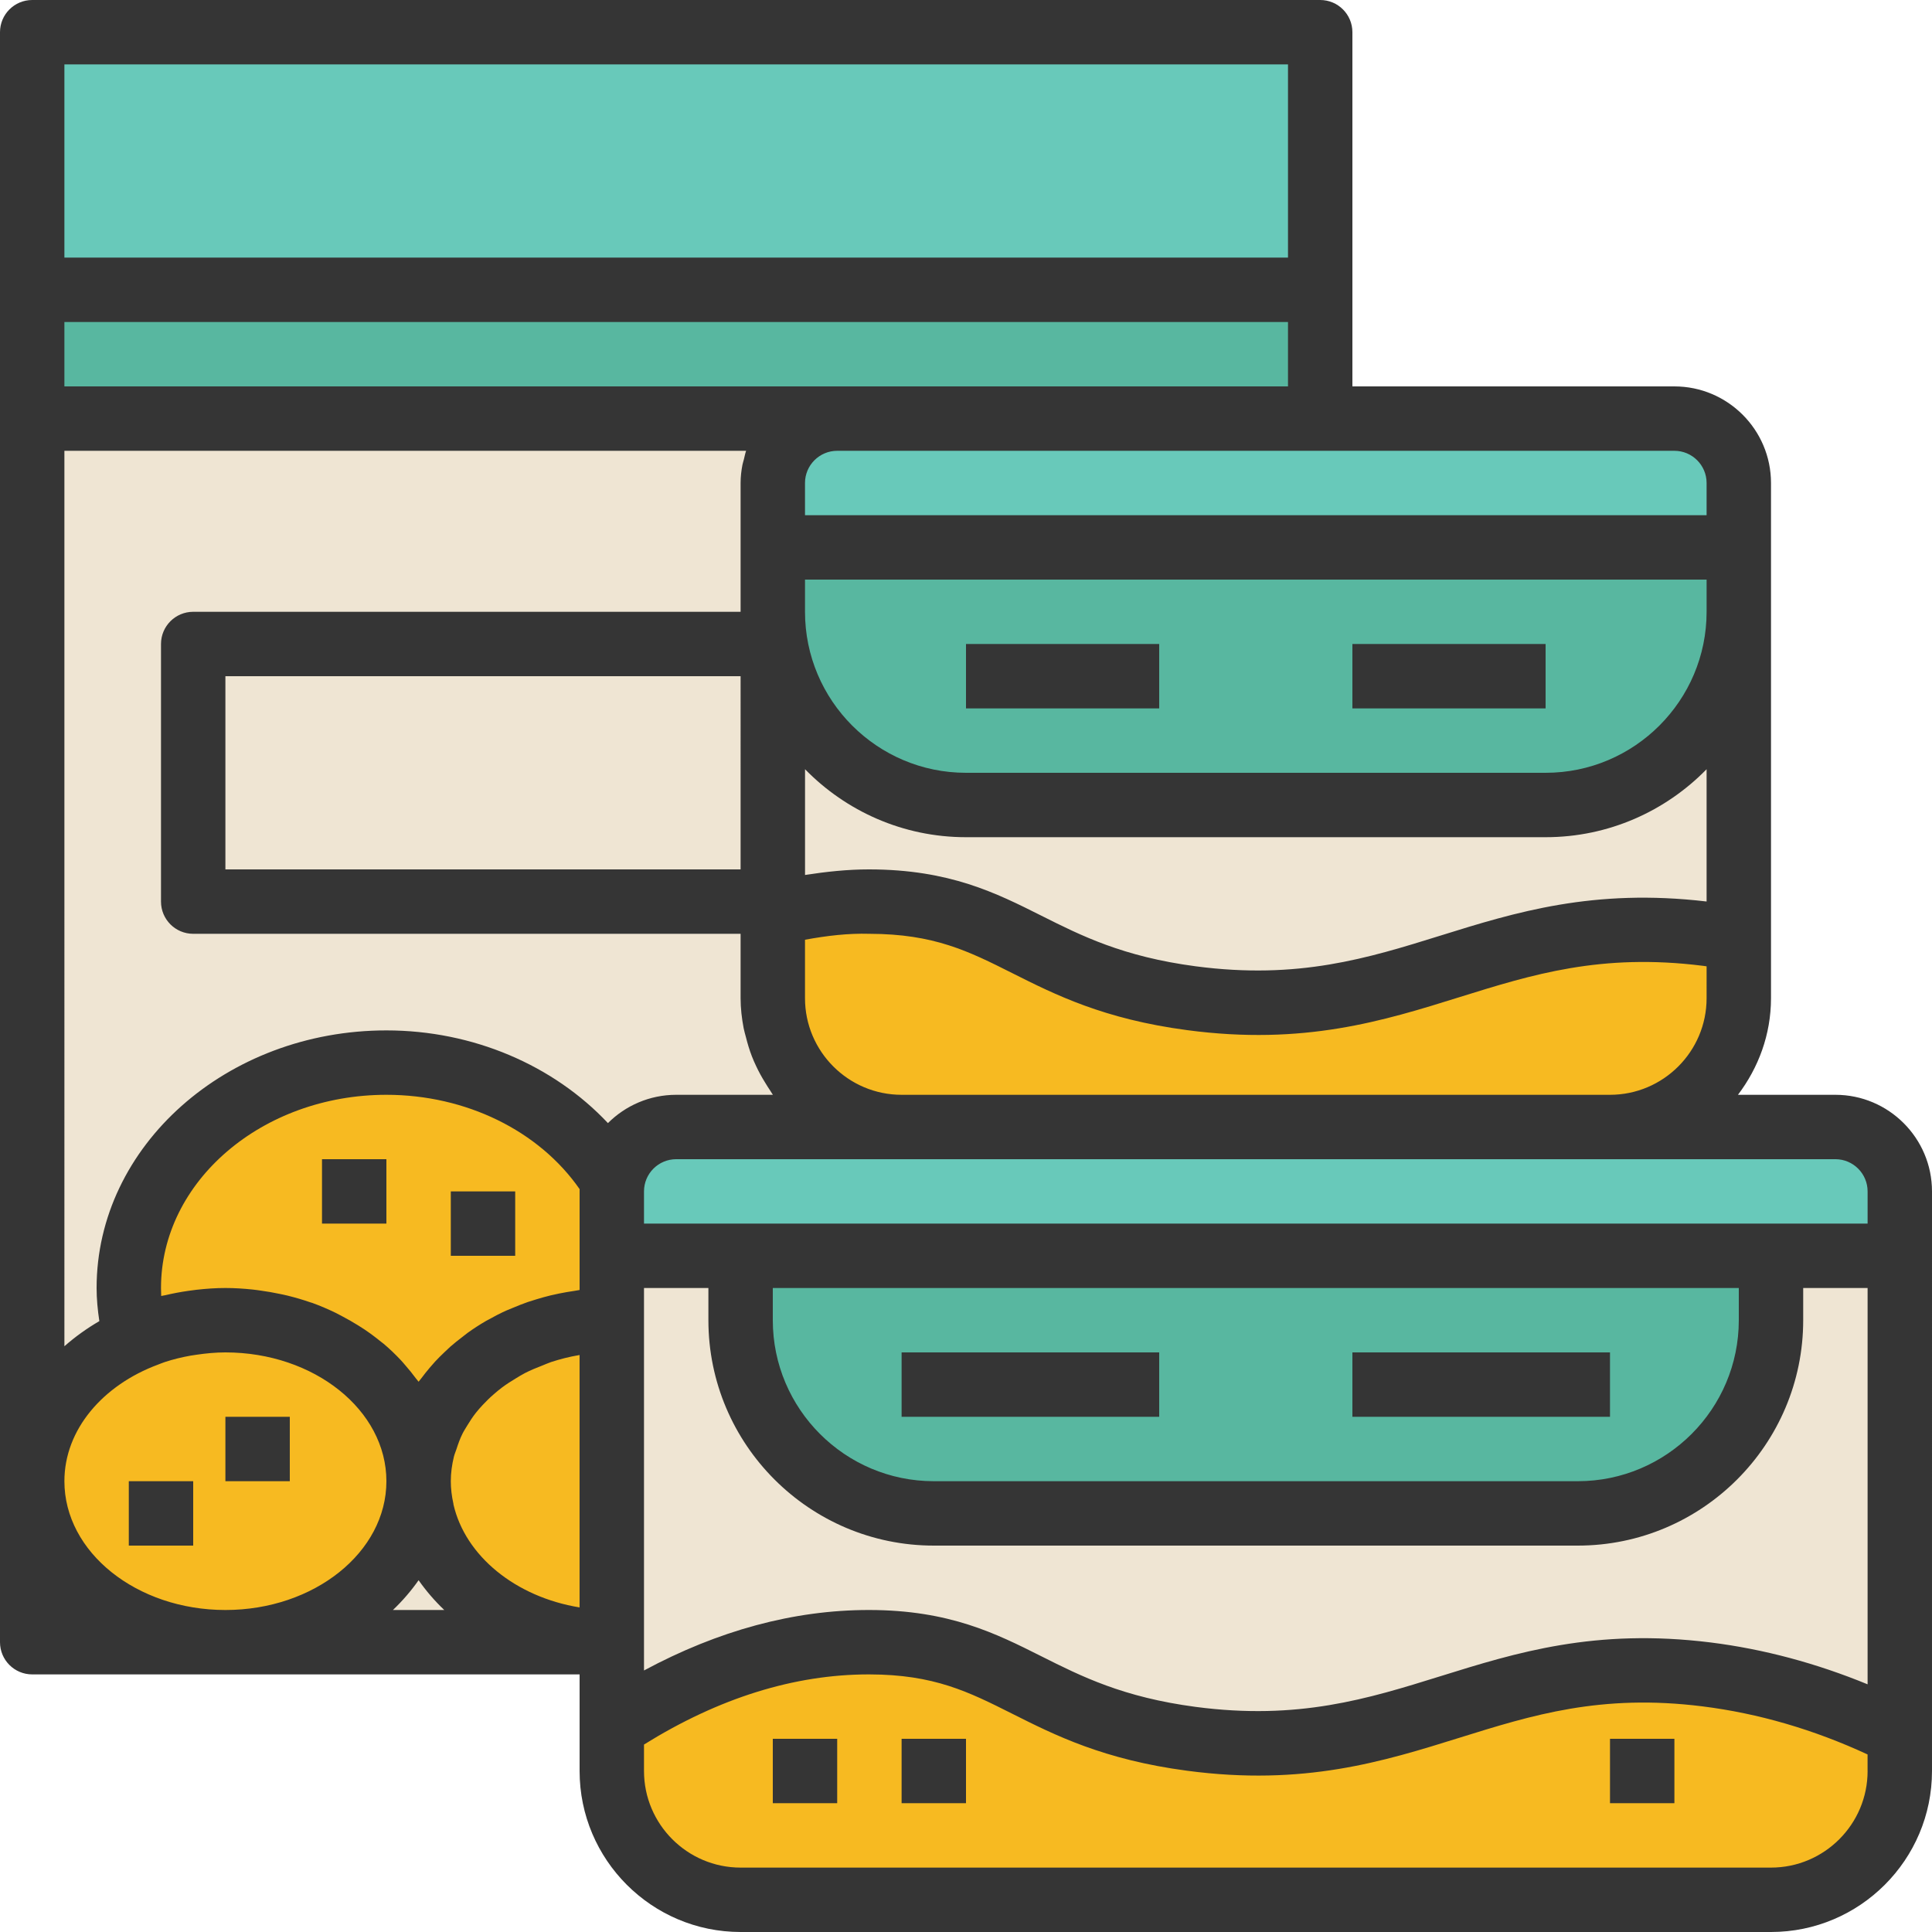 <?xml version="1.0" encoding="iso-8859-1"?>
<!-- Generator: Adobe Illustrator 19.0.0, SVG Export Plug-In . SVG Version: 6.00 Build 0)  -->
<svg version="1.1" id="Capa_1" xmlns="http://www.w3.org/2000/svg" xmlns:xlink="http://www.w3.org/1999/xlink" x="0px" y="0px"
	 viewBox="0 0 480 480" style="enable-background:new 0 0 480 480;" xml:space="preserve">
<g>
	<path style="fill:#68C9BA;" d="M456,280h-56H224h-56c-8.84,0-16,7.16-16,16v16h32h256h32v-16C472,287.16,464.84,280,456,280z"/>
	<path style="fill:#68C9BA;" d="M192,120v16h240v-16c0-8.84-7.16-16-16-16h-88H208C199.16,104,192,111.16,192,120z"/>
</g>
<path style="fill:#58B7A0;" d="M192,152c0,26.512,21.488,48,48,48h144c26.512,0,48-21.488,48-48v-16H192V152z"/>
<path style="fill:#EFE5D3;" d="M440,328c0,26.512-21.488,48-48,48H232c-26.512,0-48-21.488-48-48v-16h-32v16v80v21.056
	c17.528-11.608,39.208-21.088,64-21.056c34.688,0.048,39.672,18.664,80,24c54.304,7.184,73.784-22.784,128-16
	c19.24,2.408,35.392,8.52,48,14.872V312h-32V328z"/>
<path style="fill:#58B7A0;" d="M232,376h160c26.512,0,48-21.488,48-48v-16H184v16C184,354.512,205.488,376,232,376z"/>
<g>
	<path style="fill:#F7BA21;" d="M296,432c-40.328-5.336-45.312-23.952-80-24c-24.792-0.04-46.472,9.448-64,21.056V440
		c0,17.672,14.328,32,32,32h256c17.672,0,32-14.328,32-32v-9.128c-12.608-6.344-28.76-12.464-48-14.872
		C369.784,409.216,350.304,439.184,296,432z"/>
	<path style="fill:#F7BA21;" d="M296,248c-40.328-5.336-45.312-23.952-80-24c-8.376-0.016-16.368,1.136-24,3.008V248
		c0,17.672,14.328,32,32,32h176c17.672,0,32-14.328,32-32v-14.584c-2.648-0.496-5.224-1.064-8-1.416
		C369.784,225.216,350.304,255.184,296,248z"/>
</g>
<rect x="8" y="8" style="fill:#68C9BA;" width="320" height="64"/>
<polygon style="fill:#58B7A0;" points="328,104 328,72 8,72 8,104 208,104 "/>
<g>
	<path style="fill:#EFE5D3;" d="M33.696,332.6h-0.008C32.616,328.544,32,324.336,32,320c0-30.928,28.656-56,64-56
		c24.352,0,45.464,11.92,56.256,29.44C152.12,294.28,152,295.12,152,296c0-8.84,7.16-16,16-16h56c-17.672,0-32-14.328-32-32v-20.992
		c7.632-1.88,15.624-3.024,24-3.008c34.688,0.048,39.672,18.664,80,24c54.304,7.184,73.784-22.784,128-16
		c2.776,0.344,5.352,0.92,8,1.416V152c0,26.512-21.488,48-48,48H240c-26.512,0-48-21.488-48-48v-16v-16c0-8.84,7.16-16,16-16H8v264
		C8,352.624,18.424,339.288,33.696,332.6z"/>
	<path style="fill:#EFE5D3;" d="M8,368v40h48C29.488,408,8,390.088,8,368z"/>
	<path style="fill:#EFE5D3;" d="M104.848,375.368c-0.264-1.184-0.472-2.384-0.616-3.608C104.08,370.52,104,369.272,104,368
		c0,1.312-0.088,2.608-0.232,3.88c-0.152,1.272-0.376,2.52-0.664,3.752C98.824,394.072,79.376,408,56,408h96
		C128.512,408,109,393.936,104.848,375.368z"/>
</g>
<path style="fill:#F7BA21;" d="M152,312v-16c0-0.88,0.12-1.72,0.256-2.56C141.464,275.92,120.352,264,96,264
	c-35.344,0-64,25.072-64,56c0,4.336,0.616,8.544,1.688,12.6h0.008c1.544-0.672,3.144-1.272,4.776-1.808
	c-1.632,0.536-3.232,1.128-4.776,1.808C18.424,339.288,8,352.624,8,368c0,22.088,21.488,40,48,40
	c23.376,0,42.824-13.928,47.104-32.36c0.288-1.232,0.512-2.488,0.664-3.752c0.144-1.28,0.232-2.576,0.232-3.888
	c0,1.272,0.08,2.52,0.232,3.76c0.144,1.216,0.352,2.416,0.616,3.608C109,393.936,128.512,408,152,408v-80V312z M39.536,330.464
	c1.304-0.4,2.64-0.752,4-1.056C42.176,329.72,40.84,330.064,39.536,330.464z M45,329.096c1.296-0.256,2.624-0.456,3.96-0.616
	C47.624,328.64,46.296,328.84,45,329.096z M50.472,328.288C52.288,328.112,54.128,328,56,328
	C54.128,328,52.288,328.112,50.472,328.288z"/>
<g>
	<path style="fill:#353535;" d="M456,272h-24.208c5.08-6.704,8.208-14.96,8.208-24v-14.584V152v-16v-16c0-13.232-10.768-24-24-24
		h-80V72V8c0-4.424-3.584-8-8-8H8C3.584,0,0,3.576,0,8v64v32v304c0,4.424,3.584,8,8,8h136v13.056V440c0,22.056,17.944,40,40,40h256
		c22.056,0,40-17.944,40-40v-9.136V312v-16C480,282.768,469.232,272,456,272z M184,216H56v-48h128V216z M200,144h224v8
		c0,22.056-17.944,40-40,40H240c-22.056,0-40-17.944-40-40V144z M184.824,114.096c-0.12,0.472-0.272,0.92-0.368,1.392
		C184.176,116.96,184,118.456,184,120v16v16H48c-4.416,0-8,3.576-8,8v64c0,4.424,3.584,8,8,8h136v16
		c0,2.544,0.296,5.008,0.752,7.416c0.144,0.768,0.376,1.496,0.568,2.248c0.408,1.624,0.88,3.216,1.48,4.76
		c0.312,0.808,0.656,1.584,1.024,2.368c0.672,1.448,1.432,2.832,2.272,4.176c0.432,0.696,0.84,1.392,1.304,2.056
		c0.224,0.312,0.392,0.672,0.624,0.976H168c-6.616,0-12.608,2.688-16.96,7.032C137.528,264.656,117.52,256,96,256
		c-39.696,0-72,28.712-72,64c0,2.712,0.264,5.464,0.68,8.232c-3.144,1.824-6.04,3.92-8.68,6.24V112h169.368
		C185.128,112.672,185,113.4,184.824,114.096z M138.976,321.36c-0.752,0.152-1.488,0.312-2.224,0.488
		c-1.216,0.296-2.4,0.632-3.576,0.992c-0.688,0.208-1.384,0.416-2.056,0.648c-1.24,0.432-2.44,0.912-3.64,1.416
		c-0.56,0.232-1.136,0.448-1.688,0.696c-1.568,0.712-3.088,1.496-4.56,2.328c-0.144,0.08-0.296,0.144-0.44,0.232
		c-1.616,0.936-3.168,1.944-4.656,3.016c-0.416,0.304-0.8,0.632-1.208,0.944c-1.04,0.792-2.056,1.592-3.024,2.44
		c-0.496,0.44-0.96,0.904-1.44,1.352c-0.816,0.776-1.624,1.568-2.384,2.392c-0.472,0.512-0.928,1.04-1.376,1.576
		c-0.696,0.824-1.36,1.656-1.992,2.512c-0.224,0.304-0.496,0.584-0.712,0.896c-0.184-0.264-0.424-0.504-0.616-0.76
		c-0.864-1.176-1.784-2.304-2.752-3.408c-0.336-0.384-0.648-0.776-1-1.144c-1.344-1.432-2.76-2.8-4.28-4.088
		c-0.24-0.2-0.496-0.384-0.744-0.576c-1.312-1.072-2.68-2.088-4.104-3.048c-0.512-0.344-1.032-0.664-1.552-0.992
		c-1.296-0.808-2.632-1.568-4.008-2.288c-0.504-0.264-1-0.536-1.512-0.792c-1.88-0.912-3.808-1.744-5.808-2.472
		c-0.184-0.064-0.384-0.112-0.576-0.176c-1.816-0.632-3.688-1.176-5.592-1.648c-0.64-0.16-1.288-0.288-1.936-0.424
		c-1.568-0.336-3.16-0.608-4.776-0.832c-0.656-0.088-1.304-0.192-1.968-0.256C60.56,320.152,58.304,320,56,320
		c-2.44,0-4.824,0.176-7.176,0.44c-0.688,0.072-1.368,0.176-2.056,0.272c-1.928,0.272-3.816,0.632-5.672,1.072
		c-0.344,0.08-0.704,0.112-1.048,0.2C40.016,321.312,40,320.656,40,320c0-26.472,25.12-48,56-48c19.776,0,37.912,8.92,48.008,23.44
		C144,295.624,144,295.816,144,296v16v8.496c-0.448,0.056-0.872,0.168-1.312,0.224C141.44,320.904,140.2,321.112,138.976,321.36z
		 M16,368c0-12.848,9.568-23.872,23.24-28.96c0.584-0.216,1.152-0.464,1.744-0.656c2.032-0.664,4.152-1.184,6.336-1.576
		c0.488-0.088,0.984-0.152,1.472-0.224C51.144,336.24,53.536,336,56,336c22.056,0,40,14.352,40,32s-17.944,32-40,32
		S16,385.648,16,368z M112.656,373.752c-0.008-0.04,0.008-0.08,0-0.12c-0.44-1.976-0.656-3.816-0.656-5.632
		c0-2.08,0.288-4.104,0.768-6.08c0.16-0.656,0.44-1.272,0.648-1.912c0.416-1.288,0.864-2.56,1.472-3.784
		c0.352-0.712,0.8-1.384,1.208-2.072c0.648-1.072,1.336-2.128,2.128-3.136c0.528-0.672,1.104-1.312,1.688-1.944
		c0.864-0.928,1.776-1.824,2.76-2.672c0.664-0.576,1.344-1.152,2.064-1.688c1.08-0.808,2.232-1.544,3.416-2.256
		c0.752-0.448,1.488-0.92,2.288-1.328c1.36-0.704,2.808-1.288,4.272-1.856c0.728-0.28,1.424-0.616,2.176-0.864
		c2.224-0.728,4.544-1.328,6.944-1.728c0.04-0.008,0.08-0.024,0.12-0.032c0.016,0,0.032,0,0.04,0v62.712
		C128.08,396.76,115.584,386.576,112.656,373.752z M160,408v-80v-8h16v8c0,30.872,25.12,56,56,56h160c30.88,0,56-25.128,56-56v-8h16
		v98.464c-12.76-5.24-25.824-8.752-39.008-10.4c-28.696-3.56-48.216,2.496-67.088,8.376c-18.16,5.656-35.32,10.992-60.848,7.632
		c-18.064-2.392-28.384-7.576-38.368-12.592c-11.2-5.624-22.784-11.448-42.672-11.48c-0.056,0-0.104,0-0.168,0
		c-18.672,0-37.4,5.104-55.848,15.024V408z M192,320h240v8c0,22.056-17.944,40-40,40H232c-22.056,0-40-17.944-40-40V320z M464,296v8
		h-24H184h-24v-8c0-4.416,3.592-8,8-8h56h176h56C460.408,288,464,291.584,464,296z M224,272c-13.232,0-24-10.768-24-24v-14.528
		c5.448-0.992,10.688-1.624,15.992-1.472c16.104,0.024,24.672,4.328,35.512,9.776c10.648,5.352,22.712,11.416,43.448,14.16
		c29.024,3.856,48.696-2.28,67.712-8.216c18.04-5.624,35.08-10.936,60.344-7.776h0.008c0.328,0.04,0.656,0.088,0.984,0.136V248
		c0,13.232-10.768,24-24,24H224z M424,223.976c-28.136-3.312-47.448,2.648-66.096,8.464c-18.168,5.656-35.328,10.992-60.848,7.632
		c-18.064-2.392-28.384-7.576-38.368-12.592c-11.2-5.624-22.784-11.448-42.664-11.48c-0.064,0-0.128,0-0.192,0
		c-5.232,0-10.496,0.56-15.824,1.384v-26.272C210.176,201.52,224.336,208,240,208h144c15.664,0,29.824-6.48,40-16.888V223.976z
		 M424,120v8H200v-8c0-4.416,3.592-8,8-8h120h88C420.408,112,424,115.584,424,120z M208,96H16V80h304v16H208z M16,16h304v48H16V16z
		 M104,392.6c1.856,2.648,3.984,5.12,6.376,7.4H97.624C100.016,397.72,102.144,395.24,104,392.6z M464,440c0,13.232-10.768,24-24,24
		H184c-13.232,0-24-10.768-24-24v-6.576C178.592,421.856,197.36,416,215.848,416c0.04,0,0.088,0,0.136,0
		c16.104,0.024,24.672,4.328,35.512,9.776c10.648,5.352,22.712,11.416,43.448,14.16c29.024,3.856,48.696-2.28,67.712-8.216
		c18.04-5.624,35.08-10.944,60.344-7.776c13.856,1.736,27.632,5.752,40.992,11.944V440H464z"/>
	<rect x="224" y="336" style="fill:#353535;" width="64" height="16"/>
	<rect x="336" y="336" style="fill:#353535;" width="64" height="16"/>
	<rect x="240" y="160" style="fill:#353535;" width="48" height="16"/>
	<rect x="336" y="160" style="fill:#353535;" width="48" height="16"/>
	<rect x="400" y="432" style="fill:#353535;" width="16" height="16"/>
	<rect x="192" y="432" style="fill:#353535;" width="16" height="16"/>
	<rect x="224" y="432" style="fill:#353535;" width="16" height="16"/>
	<rect x="32" y="368" style="fill:#353535;" width="16" height="16"/>
	<rect x="56" y="352" style="fill:#353535;" width="16" height="16"/>
	<rect x="80" y="288" style="fill:#353535;" width="16" height="16"/>
	<rect x="112" y="296" style="fill:#353535;" width="16" height="16"/>
</g>
<g>
</g>
<g>
</g>
<g>
</g>
<g>
</g>
<g>
</g>
<g>
</g>
<g>
</g>
<g>
</g>
<g>
</g>
<g>
</g>
<g>
</g>
<g>
</g>
<g>
</g>
<g>
</g>
<g>
</g>
</svg>
